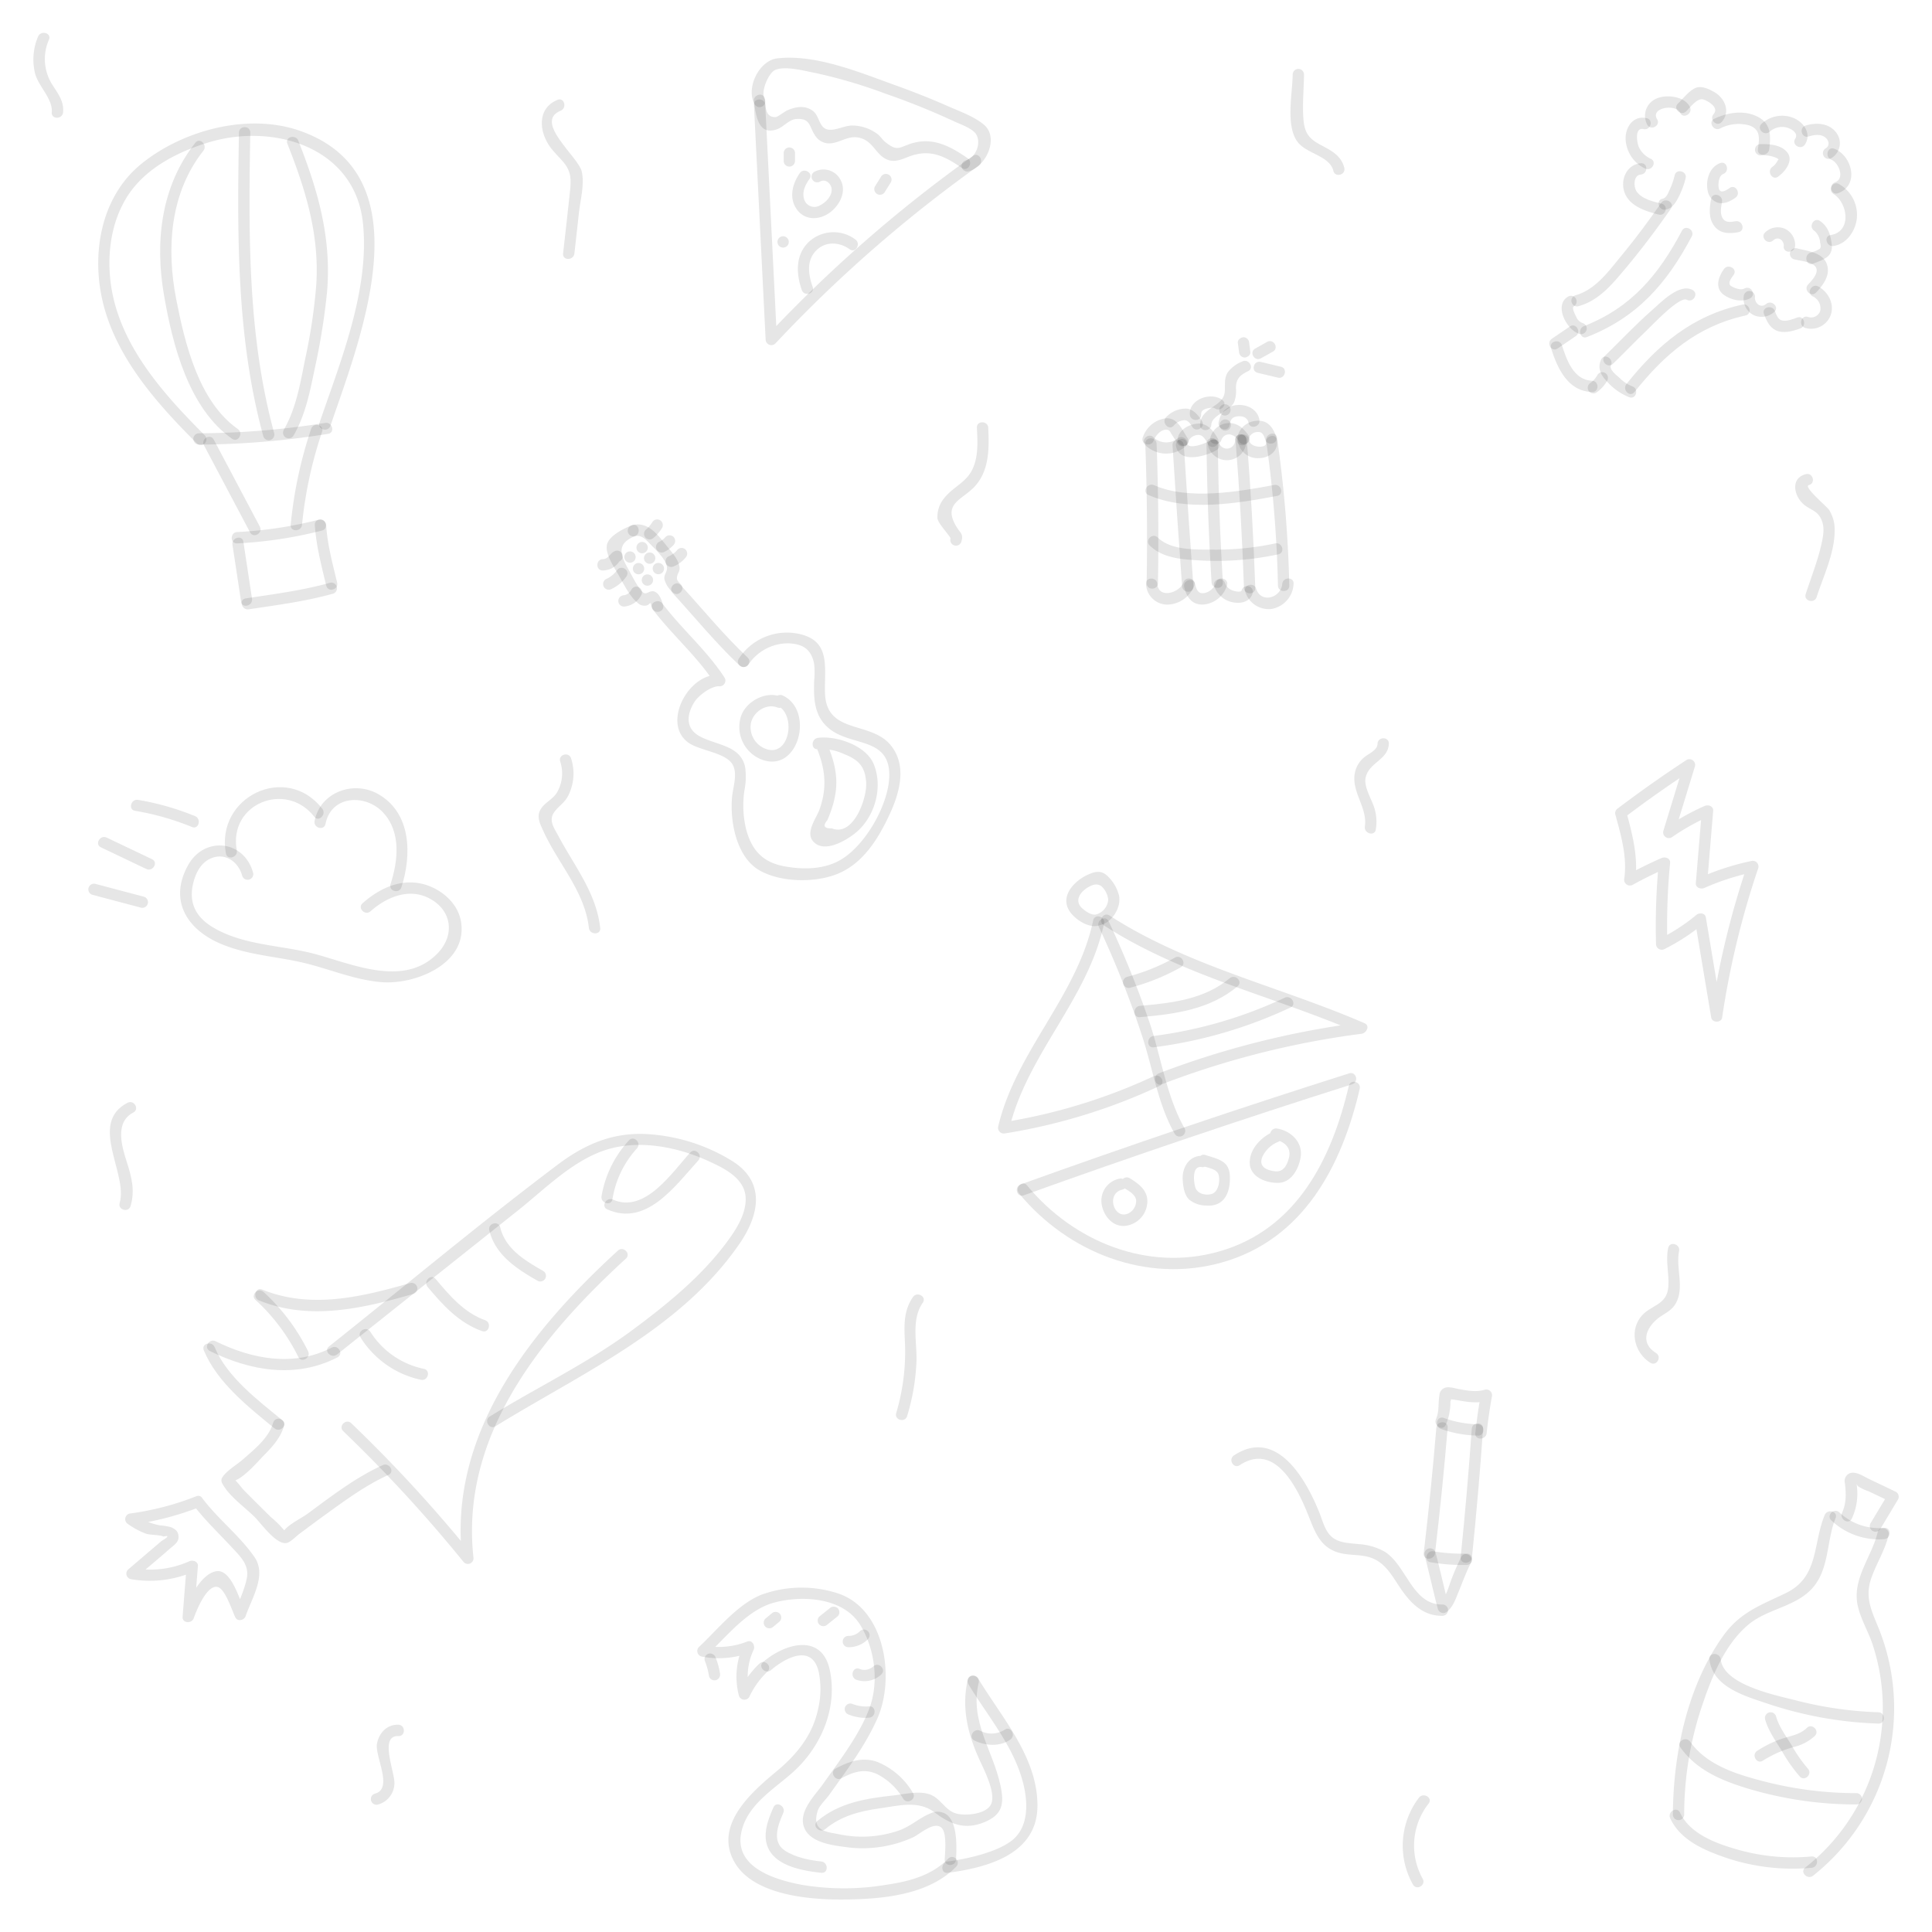 <svg xmlns="http://www.w3.org/2000/svg" viewBox="0 0 512 512" fill="rgba(0,0,0,0.1)"><title>illustrations</title><g id="background"><path d="M65.914,161.475c7.482-1.128,14.989-2.093,22.293-4.129a1.5,1.5,0,0,0-.8-2.893c-7.3,2.036-14.811,3-22.293,4.129-1.9.287-1.094,3.178.8,2.893Z"/><path d="M66.789,158.658l-2.293-15.1c-.288-1.9-3.18-1.094-2.892.8l2.292,15.1c.288,1.9,3.18,1.094,2.893-.8Z"/><path d="M62.856,144a112.268,112.268,0,0,0,22.467-3.4c1.869-.476,1.077-3.37-.8-2.893A108.146,108.146,0,0,1,62.856,141c-1.923.089-1.933,3.089,0,3Z"/><path d="M89.348,154.414c-1.211-5.08-2.584-10.022-2.924-15.26-.125-1.917-3.126-1.931-3,0,.358,5.5,1.758,10.716,3.032,16.057.447,1.877,3.341,1.083,2.892-.8Z"/><path d="M54.268,115.364C42.85,103.952,30.863,90.578,29.2,73.778c-.707-7.141.388-14.661,4.04-20.916C37.915,44.856,46.815,40.293,55.421,37.7,72.515,32.559,94.1,38.986,96.189,59.179c1.817,17.592-5.928,36.518-11.515,52.855-.626,1.831,2.27,2.617,2.893.8,8.005-23.41,25.341-66.482-8.1-78.175-13.7-4.791-31.011-.192-42.06,8.81C27.755,51.327,24.729,64.391,26.519,76.3c2.489,16.562,14.21,29.775,25.628,41.187a1.5,1.5,0,0,0,2.121-2.122Z"/><path d="M52.733,117.821a219.961,219.961,0,0,0,34.235-2.854c1.9-.308,1.094-3.2-.8-2.892a214.873,214.873,0,0,1-33.437,2.746,1.5,1.5,0,0,0,0,3Z"/><path d="M54.054,118.008l12.219,23.074c.9,1.707,3.494.193,2.59-1.514L56.644,116.494c-.9-1.707-3.494-.193-2.59,1.514Z"/><path d="M80.036,139.083a110.629,110.629,0,0,1,5.322-24.659c.618-1.834-2.279-2.621-2.893-.8a114.135,114.135,0,0,0-5.429,25.457c-.188,1.92,2.813,1.907,3,0Z"/><path d="M63.028,113.7c-10.362-7.262-14.036-22.68-16.334-34.424C44.049,65.758,45.075,51.1,53.9,39.941c1.185-1.5-.924-3.635-2.121-2.121C42.632,49.381,41.013,64.094,43.47,78.28c2.272,13.12,6.51,29.928,18.044,38.011C63.1,117.4,64.6,114.8,63.028,113.7Z"/><path d="M72.655,114.762C65.58,88.8,65.879,61.835,66.325,35.149c.032-1.931-2.968-1.932-3,0-.45,26.952-.707,54.191,6.437,80.411a1.5,1.5,0,0,0,2.893-.8Z"/><path d="M77.8,115.42c3.135-5.462,4.323-11.51,5.583-17.617a176.291,176.291,0,0,0,3.28-20.355c1.244-14.357-2.386-26.943-7.612-40.165-.7-1.775-3.6-1-2.893.8,4.852,12.274,8.522,24.077,7.651,37.458a146.968,146.968,0,0,1-2.932,19.579c-1.3,6.436-2.357,13.021-5.667,18.788a1.5,1.5,0,0,0,2.59,1.514Z"/><path d="M270.051,316.263c12.965,15.706,33.822,23.947,53.821,18.289,21.566-6.1,31.715-25.568,36.469-46,.437-1.878-2.455-2.68-2.893-.8-4.51,19.384-13.83,38.064-34.374,43.9-19.031,5.411-38.611-2.629-50.9-17.517-1.23-1.49-3.342.643-2.121,2.121Z"/><path d="M271.278,316.781q43.251-15.561,87.078-29.441c1.833-.581,1.05-3.478-.8-2.893q-43.819,13.878-87.077,29.441c-1.8.649-1.025,3.549.8,2.893Z"/><path d="M296.634,312.366a5.943,5.943,0,0,0-4.721,6.487c.382,3.1,2.74,6.209,6.08,6.032a6.584,6.584,0,0,0,5.97-5.477c.63-3.514-1.827-5.528-4.6-7.187a1.5,1.5,0,0,0-1.514,2.59c1.2.721,3.152,1.791,3.244,3.352a3.7,3.7,0,0,1-2.32,3.512c-3.647,1.371-5.683-5.41-1.345-6.416,1.88-.436,1.084-3.33-.8-2.893Z"/><path d="M319.282,306.387c-3.858-.611-6.107,2.8-5.848,6.366.124,1.718.4,3.865,1.692,5.133a7.069,7.069,0,0,0,4.435,1.588c4.313.38,6.183-2.6,6.361-6.543.074-1.652-.022-3.4-1.309-4.607-1.325-1.24-3.49-1.652-5.147-2.226-1.828-.633-2.614,2.264-.8,2.893,1.276.442,3.746.756,4.236,2.226.545,1.634-.007,4.609-1.7,5.167-1.636.54-3.91-.011-4.43-1.719-.41-1.349-.988-5.812,1.712-5.385,1.889.3,2.7-2.591.8-2.893Z"/><path d="M337.276,300c-3.158,1.412-6.287,4.7-6.069,8.4.213,3.628,4.5,5.175,7.634,5.063,3.453-.122,5.323-3.734,5.832-6.744.67-3.97-2.49-7.013-6.215-7.641-1.888-.319-2.7,2.572-.8,2.893,2.524.426,4.659,2.055,3.927,4.862-.492,1.89-1.416,3.826-3.684,3.573-2.3-.257-4.522-1.265-3.289-4a7.912,7.912,0,0,1,4.175-3.824c1.759-.786.235-3.372-1.514-2.59Z"/><path d="M313.894,298.943c-4.786-8.395-6.179-18.875-9.261-27.988A258.4,258.4,0,0,0,293.8,244.146c-.819-1.747-3.406-.225-2.591,1.514a250.755,250.755,0,0,1,11.688,29.59c2.683,8.343,4.033,17.53,8.41,25.207a1.5,1.5,0,0,0,2.59-1.514Z"/><path d="M290.744,242.265c-1.269.515-2.989-.708-3.909-1.516-2.18-1.915-.692-4.282,1.434-5.56,1.153-.694,2.4-1.189,3.605-.344a5.651,5.651,0,0,1,1.811,3.544,4.392,4.392,0,0,1-2.941,3.876c-1.893.371-1.092,3.263.8,2.893,3.168-.619,5.676-4.764,5-7.851A10.727,10.727,0,0,0,293.333,232c-1.7-1.534-3.467-.944-5.327-.057-3.341,1.592-7.064,5.488-4.644,9.4,1.427,2.3,5.393,4.949,8.179,3.819,1.766-.716.994-3.619-.8-2.893Z"/><path d="M292.507,245.212c20.757,13.422,45.126,18.806,67.584,28.541l.757-2.795a232.894,232.894,0,0,0-53.74,13.489c-1.78.691-1.006,3.593.8,2.893a229.792,229.792,0,0,1,52.942-13.382c1.253-.166,2.312-2.122.757-2.8-22.445-9.729-46.846-15.13-67.583-28.54-1.626-1.052-3.132,1.544-1.515,2.59Z"/><path d="M289.7,243.927c-4.217,20.014-20.485,34.7-25.159,54.58a1.522,1.522,0,0,0,1.845,1.846A153.376,153.376,0,0,0,307.3,287.78c1.748-.816.227-3.4-1.514-2.59a150.68,150.68,0,0,1-40.2,12.27l1.845,1.845c4.669-19.856,20.936-34.537,25.159-54.58.4-1.883-2.5-2.689-2.893-.8Z"/><path d="M305.72,277.546A120.918,120.918,0,0,0,341.982,267c1.751-.807.229-3.393-1.515-2.591a116.388,116.388,0,0,1-34.747,10.134c-1.9.222-1.917,3.225,0,3Z"/><path d="M302.091,269.562c9.321-.826,18.487-2,25.9-8.192,1.484-1.238-.648-3.351-2.121-2.121-6.746,5.629-15.341,6.565-23.783,7.313-1.908.169-1.926,3.171,0,3Z"/><path d="M299.5,261.76a56.781,56.781,0,0,0,13.393-5.4c1.684-.944.174-3.537-1.514-2.59a53.579,53.579,0,0,1-12.676,5.1,1.5,1.5,0,0,0,.8,2.893Z"/><path d="M89.319,358.949l48.018-38.222c7.284-5.8,14.947-13.706,24.147-16.269,8.595-2.394,18.352-.388,26.317,3.262,4.258,1.951,9.761,4.618,9.816,9.988.045,4.325-2.8,8.53-5.287,11.847-6.762,9.009-15.927,16.407-24.931,23.061-11.85,8.756-25.1,15.05-37.6,22.767-1.639,1.012-.134,3.608,1.515,2.59,22.612-13.957,49.1-25.678,64.7-48.425,5.2-7.587,6.884-16.151-1.735-21.721a48.113,48.113,0,0,0-22.022-7.227c-9.4-.735-17.018,2.444-24.43,8.025-20.6,15.513-40.452,32.141-60.631,48.2-1.51,1.2.625,3.312,2.121,2.121Z"/><path d="M55.613,358.035c10.774,5.288,22.763,7.374,33.817,1.678,1.717-.885.2-3.475-1.514-2.591-10.054,5.181-21.041,3.107-30.789-1.678-1.727-.847-3.249,1.739-1.514,2.591Z"/><path d="M54.007,357.823c3.456,8.469,11.842,15.078,18.74,20.71,1.483,1.211,3.618-.9,2.121-2.121C68.483,371.2,60.1,364.868,56.9,357.025c-.72-1.764-3.623-.992-2.893.8Z"/><path d="M163.753,331.42c-22.979,21.036-45.023,48.37-41.26,81.554l2.561-1.06a379.144,379.144,0,0,0-31.961-34.748c-1.4-1.324-3.53.794-2.121,2.121a379.133,379.133,0,0,1,31.96,34.748,1.513,1.513,0,0,0,2.561-1.061c-3.679-32.447,17.936-58.885,40.381-79.433,1.427-1.306-.7-3.423-2.121-2.121Z"/><path d="M67.719,344.5a50.9,50.9,0,0,1,11.328,15.093c.856,1.731,3.444.212,2.59-1.514a53.131,53.131,0,0,0-11.8-15.7c-1.422-1.3-3.549.814-2.122,2.121Z"/><path d="M68.67,344.637c13.4,5.433,27.484,2.107,40.829-1.724a1.5,1.5,0,0,0-.8-2.893c-12.866,3.693-26.31,6.965-39.235,1.724-1.788-.725-2.566,2.176-.8,2.893Z"/><path d="M160.929,320.5c10.39,4.648,18.015-6.252,24.114-12.949,1.3-1.424-.818-3.552-2.121-2.121-4.82,5.291-12.053,16.248-20.479,12.48-1.748-.782-3.275,1.8-1.514,2.59Z"/><path d="M162.309,317.794a26.041,26.041,0,0,1,6.489-13.457c1.3-1.425-.818-3.553-2.122-2.122A28.907,28.907,0,0,0,159.416,317c-.319,1.889,2.572,2.7,2.893.8Z"/><path d="M101.431,388.276c-7.158,3.245-13.6,8.211-19.886,12.858-1.584,1.17-5.478,3.038-6.451,4.779-.569,1.019.542-.366.992.35-.23-.365-.71-.572-.953-.93a25.675,25.675,0,0,0-3.314-3.252c-2.447-2.412-4.892-4.827-7.3-7.278-.542-.552-1.963-2.646-2.7-2.815-1.41-.323.534.951-.337,1.116.317-.06.623-.655.93-.791,2.7-1.193,5.649-4.716,7.687-6.79,2.143-2.183,4.347-4.632,5.156-7.652a1.5,1.5,0,0,0-2.893-.8c-1.054,3.936-5.085,7.149-8.038,9.732-1.664,1.457-4.226,2.877-5.445,4.758a1.519,1.519,0,0,0,0,1.514c1.725,3.36,5.959,6.313,8.6,8.932,1.733,1.717,5.683,7.386,8.43,6.906,1.085-.19,2.528-1.751,3.34-2.355,2.331-1.737,4.658-3.478,7.014-5.181,5.291-3.824,10.71-7.807,16.681-10.514,1.756-.8.233-3.382-1.514-2.59Z"/><path d="M52.044,396.512a74.634,74.634,0,0,1-17.388,4.56,1.515,1.515,0,0,0-.757,2.8,20.572,20.572,0,0,0,4.75,2.561c1.07.383,3.805.28,4.631.775q2.385-.536-.461,1.164L39.852,410.9l-5.936,5.069a1.509,1.509,0,0,0,.662,2.507,29.22,29.22,0,0,0,17.127-2.135l-2.257-1.3L48.391,428.44c-.14,1.774,2.42,1.911,2.947.4.781-2.241,3.589-9.054,6.393-8.251,2,.572,3.755,6.261,4.637,8.027.617,1.235,2.352.775,2.742-.358,1.7-4.945,5.627-10.859,2.312-15.644C63.5,406.95,57.9,402.691,53.738,397.2c-1.151-1.52-3.757-.027-2.59,1.514,3.057,4.035,6.67,7.447,10.1,11.143,2.272,2.446,4.814,4.724,4.183,8.249-.549,3.064-2.208,6.415-3.218,9.352l2.742-.359c-1.335-2.672-3.585-11.386-7.643-10.706-4.284.718-7.682,8.236-8.871,11.647l2.946.4,1.057-13.391c.1-1.258-1.319-1.7-2.257-1.3a25.487,25.487,0,0,1-14.815,1.833l.662,2.507c2.966-2.533,5.978-5.022,8.9-7.6,1.12-.988,2.474-1.746,2.381-3.34-.078-1.331-.808-1.89-1.989-2.417a15.008,15.008,0,0,0-2.863-.483,17.974,17.974,0,0,1-7.057-2.972l-.757,2.8a77.74,77.74,0,0,0,18.186-4.667c1.784-.684,1.009-3.586-.8-2.893Z"/><path d="M129.671,326.06c1.586,6.539,7.276,10.2,12.759,13.341a1.5,1.5,0,0,0,1.514-2.59c-4.789-2.745-9.987-5.805-11.381-11.548-.455-1.876-3.348-1.082-2.892.8Z"/><path d="M113.319,341.049c4.069,4.847,8.329,9.543,14.441,11.714,1.822.647,2.607-2.25.8-2.893-5.555-1.973-9.435-6.557-13.117-10.942-1.242-1.481-3.355.651-2.121,2.121Z"/><path d="M95.55,354.445a25.075,25.075,0,0,0,15.993,11.212c1.883.406,2.687-2.485.8-2.893a22.055,22.055,0,0,1-14.2-9.833c-1.032-1.625-3.63-.122-2.591,1.514Z"/><path d="M67.063,231.256c-2.41-8.672-12.92-9.733-17.226-1.96-5.165,9.324-.279,17.011,8.618,20.8,6.679,2.843,13.843,3.291,20.861,4.8,7.33,1.58,14.292,4.788,21.827,5.387,8.885.706,23.015-4.89,21-16.2-.91-5.1-5.8-8.953-10.682-9.95-5.753-1.175-11.173,1.49-15.373,5.238-1.444,1.289.684,3.4,2.121,2.122,4.116-3.673,9.967-6.206,15.335-3.53,6.333,3.157,7.124,9.976,2.254,14.852-8.777,8.789-22.054,2.815-32.042.081-8.947-2.449-18.856-2.233-27.072-6.991-4.758-2.756-6.863-6.657-5.4-12.166.7-2.659,2.1-5.233,4.708-6.3,3.681-1.511,7.155.9,8.186,4.61a1.5,1.5,0,0,0,2.893-.8Z"/><path d="M106.389,235.115c2.745-8.516,2.664-19.656-6.154-24.672-6.534-3.717-15.352-.533-16.865,7.1-.374,1.886,2.517,2.693,2.892.8,1.514-7.637,10.611-8.016,15.268-3.013,4.827,5.187,3.961,12.8,1.966,18.992-.594,1.841,2.3,2.63,2.893.8Z"/><path d="M85.407,214.317c-9.584-12.255-28.312-3.123-25.546,11.838.35,1.9,3.242,1.093,2.893-.8C60.47,213,75.77,206.829,83.286,216.439c1.188,1.519,3.3-.618,2.121-2.122Z"/><path d="M38.115,237.633l-12.8-3.386a1.5,1.5,0,0,0-.8,2.893l12.8,3.386a1.5,1.5,0,0,0,.8-2.893Z"/><path d="M40.286,227.7l-12.017-5.73c-1.734-.826-3.258,1.759-1.514,2.591l12.017,5.729c1.734.827,3.258-1.759,1.514-2.59Z"/><path d="M51.682,216.278a70.284,70.284,0,0,0-15.095-4.3c-1.888-.317-2.7,2.573-.8,2.893a70.317,70.317,0,0,1,15.1,4.3c1.785.732,2.562-2.169.8-2.893Z"/><path d="M440.219,53.778c-3.323,4.79-6.8,9.461-10.513,13.96-3.377,4.1-6.842,9.011-12.177,10.515a1.5,1.5,0,0,0,.8,2.893c5.421-1.528,8.857-5.743,12.359-9.913,4.3-5.118,8.316-10.452,12.123-15.941,1.1-1.59-1.5-3.091-2.59-1.514Z"/><path d="M440.374,53.976c-2.265-.569-5.293-1.19-6.684-3.287-.826-1.244-.842-4.277,1.162-4.433,1.912-.149,1.928-3.15,0-3-3.42.266-5.223,3.673-4.582,6.878.855,4.279,5.62,5.809,9.306,6.734,1.873.471,2.672-2.422.8-2.892Z"/><path d="M437.479,42.08a6.32,6.32,0,0,1-3.172-3.111c-.493-1.114-1.2-5.313,1.266-4.761,1.881.42,2.684-2.471.8-2.893-3.519-.788-5.666,2.33-5.57,5.567a9.1,9.1,0,0,0,5.164,7.788c1.731.836,3.255-1.75,1.514-2.59Z"/><path d="M439.149,31.58c-1.88-3.055,4.96-4.149,6.111-1.692.819,1.747,3.406.225,2.591-1.514-1.34-2.86-6.2-3.421-8.809-2.278a4.969,4.969,0,0,0-2.483,7c1.01,1.641,3.606.136,2.59-1.514Z"/><path d="M446.8,29.552c1.144-1.073,2.969-3.7,4.613-3.193,1.332.408,4.23,2.195,2.717,3.864-1.294,1.428.822,3.556,2.121,2.122,2.384-2.632.948-6.21-1.821-7.874-1.3-.779-3.289-1.757-4.819-1.269-1.845.589-3.549,2.931-4.932,4.228-1.412,1.324.713,3.442,2.121,2.122Z"/><path d="M455.833,34.062a10.573,10.573,0,0,1,7.757-.817c3.133,1.088,2.617,3.6,2.271,6.32-.242,1.91,2.76,1.893,3,0,.485-3.813.469-7.052-3.465-8.823-3.546-1.6-7.688-.88-11.078.73-1.743.828-.222,3.415,1.515,2.59Z"/><path d="M466.586,41.191a8.592,8.592,0,0,1,4.019.584c.151.077.723.346.748.517-.022-.155-.334.4-.373.472a4.177,4.177,0,0,1-1.282,1.46c-1.559,1.111-.063,3.714,1.514,2.59,1.8-1.284,4.169-4.171,2.466-6.383-1.6-2.073-4.7-2.275-7.092-2.24a1.5,1.5,0,0,0,0,3Z"/><path d="M468.97,34.916a4.971,4.971,0,0,1,4.168-1.2c1.291.221,3.644,1.45,2.609,3.054-1.05,1.627,1.546,3.133,2.59,1.514,1.8-2.789-.27-5.836-2.965-6.993a8.026,8.026,0,0,0-8.523,1.5c-1.446,1.285.682,3.4,2.121,2.121Z"/><path d="M479.3,36.168c1.425-.435,3.186-.736,4.456.28.928.743,1.242,2.187.076,2.862a1.5,1.5,0,0,0,1.514,2.59,4.6,4.6,0,0,0,1.337-6.676c-1.9-2.63-5.315-2.824-8.181-1.949-1.841.563-1.056,3.459.8,2.893Z"/><path d="M485.3,42.311c2.016.792,3.7,5.031,1,6.005-1.8.65-1.025,3.55.8,2.893,5.695-2.053,3.832-9.9-.994-11.791-1.8-.706-2.578,2.194-.8,2.893Z"/><path d="M485.891,51.4c3.793,2.341,4.928,10.005-.766,10.891-1.9.3-1.094,3.188.8,2.893,3.47-.54,5.763-3.937,6.153-7.259a9.394,9.394,0,0,0-4.67-9.115c-1.647-1.017-3.156,1.577-1.514,2.59Z"/><path d="M469.912,63.706c1.309-1.207,2.93-.023,2.8,1.558-.16,1.924,2.841,1.914,3,0a4.719,4.719,0,0,0-2.614-4.6,4.791,4.791,0,0,0-5.305.921c-1.423,1.311.7,3.429,2.121,2.122Z"/><path d="M475.457,68.718c1.513.4,4.179.589,5.377,1.647,1.707,1.508-.607,3.91-1.664,5.03-1.325,1.4.793,3.529,2.121,2.121,1.953-2.068,3.992-4.8,2.737-7.785-1.218-2.893-5.129-3.211-7.774-3.906a1.5,1.5,0,0,0-.8,2.893Z"/><path d="M480.353,78.516a3.533,3.533,0,0,1,2.057,3.747,2.533,2.533,0,0,1-3.27,1.731c-1.835-.615-2.622,2.281-.8,2.893a5.553,5.553,0,0,0,6.837-3.434c1.013-2.951-.686-6.111-3.312-7.528-1.7-.917-3.215,1.672-1.514,2.591Z"/><path d="M456.844,71.314c-1.447,2.03-2.475,5.008-.054,6.8,1.885,1.391,4.914,2.1,7.03.934,1.69-.935.178-3.527-1.514-2.591-.967.535-2.493-.069-3.394-.552-1.333-.715-.076-2.231.522-3.071,1.123-1.576-1.478-3.075-2.59-1.515Z"/><path d="M462.089,78.609a4.884,4.884,0,0,0,2.565,4.855,5,5,0,0,0,5.518-.785c1.484-1.239-.648-3.352-2.121-2.121-1.524,1.272-3.166-.3-2.962-1.949a1.51,1.51,0,0,0-1.5-1.5,1.535,1.535,0,0,0-1.5,1.5Z"/><path d="M467.466,83.216c.643,1.7,1.425,3.48,3.155,4.315,1.97.952,4.541.22,6.47-.49,1.8-.662,1.02-3.562-.8-2.893-1.166.43-2.8,1.082-4.06.772-1.088-.268-1.516-1.554-1.874-2.5-.676-1.789-3.577-1.014-2.893.8Z"/><path d="M480.492,69.881c2.679-1.091,5.355-1.741,4.936-5.183-.3-2.429-.993-4.734-3.124-6.143-1.615-1.067-3.119,1.529-1.514,2.591a4.338,4.338,0,0,1,1.549,3.045c.1.527.363,1.3-.087,1.749a9.387,9.387,0,0,1-2.558,1.048c-1.764.719-.992,3.622.8,2.893Z"/><path d="M461.787,80.715c-13.3,2.923-22.414,10.592-30.77,21.07-1.192,1.5.917,3.631,2.121,2.122,8.007-10.04,16.655-17.487,29.446-20.3,1.885-.415,1.088-3.307-.8-2.893Z"/><path d="M441.427,55.557c1.657-.292,2.573-1.741,3.311-3.124a22.667,22.667,0,0,0,1.968-5.188c.466-1.873-2.426-2.673-2.893-.8a19.434,19.434,0,0,1-1.2,3.545c-.407.874-.954,2.491-1.98,2.671-1.9.335-1.093,3.226.8,2.893Z"/><path d="M445.738,61.139c-6.189,11.7-13.4,20.364-25.986,25.291-1.778.695-1,3.6.8,2.892,13.356-5.226,21.185-14.207,27.779-26.668.9-1.706-1.686-3.224-2.59-1.515Z"/><path d="M415.56,78.6c-3.9,2.254-.321,8.965,3.037,9.9a1.5,1.5,0,0,0,.8-2.892,2.9,2.9,0,0,1-1.715-1.725c-.266-.526-1.233-2.328-.6-2.69A1.5,1.5,0,0,0,415.56,78.6Z"/><path d="M427.459,96.409c3.062-2.974,6-6.075,9.1-9.009,1.254-1.187,8.547-9,10.475-7.961,1.7.917,3.215-1.672,1.514-2.59-3.5-1.886-8.4,3.3-10.695,5.306-4.379,3.833-8.343,8.082-12.512,12.133-1.387,1.347.735,3.467,2.121,2.121Z"/><path d="M424.324,95.269c-1.065,2.3-.068,4.223,1.609,5.905a15.673,15.673,0,0,0,5.85,4.107c1.827.637,2.612-2.26.8-2.892a9.834,9.834,0,0,1-3.412-2.261c-.716-.667-2.8-2.168-2.253-3.344.805-1.741-1.78-3.267-2.591-1.515Z"/><path d="M416.064,86.5l-4.806,3.268c-1.587,1.079-.088,3.679,1.515,2.59l4.8-3.267c1.588-1.08.089-3.68-1.514-2.591Z"/><path d="M411.037,92.292c1.716,5.322,4.416,11.383,10.866,11.6,1.931.065,1.928-2.935,0-3-4.893-.166-6.719-5.509-7.973-9.4-.59-1.83-3.488-1.047-2.893.8Z"/><path d="M423.014,104.048a9.231,9.231,0,0,0,2.908-3.157,1.5,1.5,0,0,0-2.59-1.514,6.078,6.078,0,0,1-1.832,2.081,1.537,1.537,0,0,0-.538,2.052,1.514,1.514,0,0,0,2.052.538Z"/><path d="M455.859,43.226c-2.851,1.047-3.9,4.557-3.295,7.358a4.011,4.011,0,0,0,2.447,3.053c1.757.619,3.459-.24,4.883-1.229,1.575-1.095.077-3.7-1.514-2.591-1.231.856-2.8,1.714-2.958-.408-.074-.981.148-2.891,1.234-3.291,1.8-.66,1.02-3.561-.8-2.892Z"/><path d="M453.461,52.706c-.43,2.432-.754,5.063.825,7.169s4.063,2.1,6.434,1.653c1.895-.356,1.092-3.248-.8-2.893-1.3.243-2.743.44-3.462-.907-.679-1.272-.344-2.881-.106-4.224.335-1.888-2.556-2.7-2.893-.8Z"/><path d="M428.1,215.9c1.49,5.529,3.149,11.118,2.357,16.9a1.523,1.523,0,0,0,2.2,1.694c3-1.648,6.059-3.152,9.2-4.53l-2.258-1.3a175.974,175.974,0,0,0-.733,21.538,1.519,1.519,0,0,0,2.257,1.3,54.4,54.4,0,0,0,10.562-6.926l-2.507-.662,4.313,25.759c.238,1.42,2.679,1.445,2.893,0a226.8,226.8,0,0,1,9.587-39.658,1.515,1.515,0,0,0-1.845-1.845,69.186,69.186,0,0,0-13.966,4.547l2.257,1.3,1.592-19.136c.1-1.254-1.324-1.707-2.258-1.295a61.853,61.853,0,0,0-10.266,5.74l2.2,1.694,5.5-17.945a1.516,1.516,0,0,0-2.2-1.694q-9.318,6.1-18.2,12.824c-1.52,1.15-.027,3.756,1.514,2.59q8.883-6.723,18.195-12.824l-2.2-1.694-5.5,17.946a1.515,1.515,0,0,0,2.2,1.694,61.867,61.867,0,0,1,10.267-5.741l-2.257-1.295-1.592,19.136c-.1,1.251,1.324,1.71,2.257,1.3a65.279,65.279,0,0,1,13.249-4.245l-1.845-1.845a226.8,226.8,0,0,0-9.587,39.658h2.893l-4.313-25.76c-.2-1.219-1.735-1.3-2.507-.662a50.861,50.861,0,0,1-9.955,6.457l2.257,1.3a175.974,175.974,0,0,1,.733-21.538c.121-1.258-1.333-1.7-2.257-1.3-3.137,1.378-6.192,2.883-9.2,4.531l2.2,1.694c.874-6.388-.7-12.361-2.357-18.5a1.5,1.5,0,0,0-2.893.8Z"/><path d="M204.342,442.575c3.474-2.98,10.692-7.147,12.576.274a22.908,22.908,0,0,1-.075,9.916c-1.469,7.022-5.6,12.121-10.984,16.6-6.534,5.431-16.515,14.029-11.433,23.726,4.814,9.186,20.136,10.382,29.155,10.3,10.07-.092,22.4-1.092,29.818-8.706,1.349-1.384-.771-3.507-2.121-2.122-4.39,4.5-10.372,6.033-16.415,6.926a67.636,67.636,0,0,1-22.489-.009c-7.248-1.395-18.093-4.709-15.85-14.2,1.67-7.065,8.366-10.984,13.423-15.462,7.535-6.673,12.078-16.988,9.979-27.132-2.075-10.029-11.918-7.194-17.7-2.229-1.468,1.26.662,3.373,2.121,2.122Z"/><path d="M201.261,440.864a23.962,23.962,0,0,0-5.294,7.334l2.741.358a16.568,16.568,0,0,1,1.014-11.333c.481-1.056-.341-2.709-1.694-2.2a20.523,20.523,0,0,1-11.355,1.075l.662,2.507c5.217-4.869,10.707-11.978,17.775-13.885,7.5-2.025,18.306-1.393,22.809,5.83,3.983,6.391,5.1,15.4,2.392,22.417-2.727,7.065-7.793,13.55-12.116,19.7-2.263,3.22-6.962,7.623-4.941,11.984,1.828,3.945,8.236,4.491,11.876,4.969a32.4,32.4,0,0,0,16.8-2.692c1.714-.748,5.772-4.584,7.7-2.422,1.324,1.489.818,6.485.73,8.286-.095,1.93,2.905,1.925,3,0,.155-3.15.5-10.063-2.763-12.1a4.3,4.3,0,0,0-3.936-.156c-3.148,1.24-5.395,3.6-8.831,4.693a29.8,29.8,0,0,1-15.528.86c-3.331-.666-7.242-.814-5.634-6.119.441-1.457,2.186-3.064,3.044-4.269,4.587-6.437,9.625-13.068,12.819-20.333,4.654-10.585,2.136-28.708-10.241-33.029a31.077,31.077,0,0,0-20.612.322c-6.365,2.608-11.558,9.246-16.461,13.821a1.51,1.51,0,0,0,.662,2.507,23.483,23.483,0,0,0,12.949-1.074l-1.694-2.2a19.88,19.88,0,0,0-1.315,13.645,1.515,1.515,0,0,0,2.741.358,22.193,22.193,0,0,1,4.825-6.727c1.4-1.338-.726-3.457-2.121-2.121Z"/><path d="M218.7,484.739c4.113-3.457,9.169-4.782,14.385-5.5,5-.684,10.226-2.216,14.5,1,4.2,3.164,8.043,4.846,13.368,2.624,4.764-1.988,5.2-4.886,4.2-9.614-2.022-9.542-8.221-16.971-5.789-27.312.441-1.878-2.451-2.679-2.893-.8-1.734,7.375,0,14.484,3.116,21.243,1.187,2.573,4.342,8.722,3.12,11.63-1.2,2.848-6.968,3.272-9.326,2.586-3.05-.888-4.145-4.184-7.143-5.125s-6.508.015-9.537.348c-7.305.8-14.331,1.928-20.119,6.792-1.48,1.243.651,3.356,2.121,2.121Z"/><path d="M256.614,446.3c4.88,8.1,11.406,15.706,14.164,24.9,1.457,4.85,2.2,11.552-1.582,15.6-3.6,3.858-12.926,5.847-18.042,6.516-1.887.247-1.911,3.251,0,3,10.709-1.4,23.787-4.992,23.785-17.834,0-12.86-9.467-23.293-15.734-33.693a1.5,1.5,0,0,0-2.591,1.514Z"/><path d="M258.248,461.263c2.909,1.422,6.778,1.685,9.513-.274,1.557-1.114.06-3.717-1.514-2.59a6.511,6.511,0,0,1-6.485.274c-1.728-.844-3.251,1.742-1.514,2.59Z"/><path d="M223,471.255c3.224-1.736,6.251-2.713,9.7-.962a17.109,17.109,0,0,1,6.653,6.376c1.01,1.642,3.606.137,2.59-1.514a19.464,19.464,0,0,0-9.337-8.186c-3.914-1.458-7.584-.21-11.122,1.7-1.7.916-.187,3.507,1.514,2.59Z"/><path d="M204.95,431.089l1.655-1.372a1.511,1.511,0,0,0,0-2.121,1.533,1.533,0,0,0-2.121,0l-1.655,1.372a1.511,1.511,0,0,0,0,2.121,1.532,1.532,0,0,0,2.121,0Z"/><path d="M186.764,440.085a18.034,18.034,0,0,1,1.131,4.122,1.511,1.511,0,0,0,1.845,1.048,1.538,1.538,0,0,0,1.048-1.845,18.042,18.042,0,0,0-1.131-4.123,1.547,1.547,0,0,0-1.845-1.047,1.51,1.51,0,0,0-1.048,1.845Z"/><path d="M219.253,430.525l2.755-2.2a1.508,1.508,0,0,0,0-2.121,1.536,1.536,0,0,0-2.121,0l-2.755,2.2a1.508,1.508,0,0,0,0,2.121,1.535,1.535,0,0,0,2.121,0Z"/><path d="M224.825,436.528a7.174,7.174,0,0,0,5.184-2.12,1.5,1.5,0,0,0-2.121-2.122,4.111,4.111,0,0,1-3.063,1.242,1.5,1.5,0,0,0,0,3Z"/><path d="M226.949,445.15a6.412,6.412,0,0,0,6.606-1.416c1.411-1.324-.713-3.442-2.121-2.122a3.436,3.436,0,0,1-3.688.646c-1.81-.678-2.592,2.221-.8,2.892Z"/><path d="M224.955,454.392a11.709,11.709,0,0,0,5.374.814c1.91-.158,1.927-3.159,0-3a9.711,9.711,0,0,1-4.576-.706,1.511,1.511,0,0,0-1.845,1.047,1.534,1.534,0,0,0,1.047,1.845Z"/><path d="M204.977,478.947c-1.658,3.76-3.375,8.379-.653,12.1,2.768,3.781,9.025,4.812,13.333,5.268,1.918.2,1.9-2.8,0-3-3.207-.339-6.969-1.1-9.7-2.922-3.52-2.345-1.734-6.871-.386-9.929.772-1.751-1.812-3.279-2.59-1.514Z"/><path d="M199.8,27.8l3.1,62.187a1.518,1.518,0,0,0,2.561,1.061,362.005,362.005,0,0,1,53.892-47.137c1.558-1.112.062-3.715-1.515-2.591a366.041,366.041,0,0,0-54.5,47.606l2.561,1.061L202.8,27.8c-.095-1.921-3.1-1.933-3,0Z"/><path d="M199.786,26.966c.575,3.526,1.085,9.192,6.251,7.242,1.585-.6,3.114-2.5,4.866-2.661,3.936-.366,3.586,2.15,5.009,4.2a4.508,4.508,0,0,0,3.21,2.218c3.174.361,5.4-2.348,8.857-1.4,3.569.975,4.2,4.689,7.364,5.813,1.868.664,3.653-.148,5.4-.827,5.571-2.162,9.413-.327,14.172,2.97,1.591,1.1,3.092-1.5,1.514-2.591-5.059-3.505-9.81-5.889-15.849-3.577-2.544.974-3.132,1.547-5.958-.7-.743-.59-1.268-1.5-2.055-2.109a11.274,11.274,0,0,0-6.743-2.279c-2.389-.01-5.675,2.155-7.562.53-1.287-1.109-1.372-3.355-2.914-4.462-2.09-1.5-4.49-1.051-6.715-.088-.736.319-2.51,1.775-3.123,1.79-2.924.074-2.552-3.145-2.833-4.866-.31-1.9-3.2-1.095-2.893.8Z"/><path d="M202.6,26.132c-1.055-1.845,1.085-6.819,2.806-7.576,2.638-1.16,7.614.2,10.157.678a132.387,132.387,0,0,1,19.167,5.621,190.224,190.224,0,0,1,17.825,7.173c1.693.8,4.169,1.62,5.588,2.91,2.2,2,.877,6.708-2.219,7.567a1.5,1.5,0,0,0,.8,2.893c4.6-1.275,8.084-8.867,4.074-12.307-2.577-2.21-6.441-3.563-9.5-4.915-4.7-2.08-9.5-3.959-14.337-5.7-9.355-3.369-20.824-8.154-30.978-7.007-4.777.539-8.447,7.862-5.976,12.179a1.5,1.5,0,0,0,2.59-1.514Z"/><path d="M211.935,45.894c-1.963,2.841-2.923,6.6-.751,9.618,2.151,2.99,5.989,2.838,8.753.8,2.507-1.852,4.418-5.349,2.927-8.418a5.09,5.09,0,0,0-7.048-2.366,1.5,1.5,0,0,0,1.515,2.591c1.359-.8,2.866.439,3.045,1.846.243,1.906-1.548,3.736-3.122,4.479a2.828,2.828,0,0,1-4.218-1.918c-.483-1.854.468-3.636,1.489-5.114,1.1-1.592-1.5-3.094-2.59-1.514Z"/><path d="M215.368,76.046c-1.136-3.281-1.734-6.972.954-9.677,2.475-2.491,6.143-2.263,8.842-.314,1.568,1.132,3.067-1.469,1.515-2.59a9.644,9.644,0,0,0-11.938.292c-3.966,3.4-3.854,8.5-2.266,13.086.628,1.814,3.527,1.034,2.893-.8Z"/><path d="M233.478,46.835,231.9,49.359a1.5,1.5,0,0,0,2.59,1.514l1.576-2.524a1.5,1.5,0,0,0-2.591-1.514Z"/><path d="M207.686,40.58v2.064a1.5,1.5,0,1,0,3,0V40.58a1.5,1.5,0,0,0-3,0Z"/><path d="M207.535,65.613a1.5,1.5,0,0,0,0-3,1.5,1.5,0,0,0,0,3Z"/><path d="M483.551,401.517c-3.177,7.8-1.5,16.423-10.3,20.677-6.554,3.168-12.006,5-16.467,11.164-9.61,13.274-13.363,31.413-13.456,47.5a1.5,1.5,0,0,0,3,0,90.436,90.436,0,0,1,4.4-27.793c2.571-7.831,6.127-17.173,12.7-22.594,5.16-4.257,12.776-4.652,17.172-9.949,4.218-5.081,3.462-12.345,5.851-18.21.728-1.787-2.173-2.565-2.893-.8Z"/><path d="M442.625,481.875c2.677,5.73,8.825,8.375,14.5,10.355a55.3,55.3,0,0,0,22.974,2.752c1.91-.161,1.927-3.162,0-3a53.476,53.476,0,0,1-18.938-1.63c-5.832-1.623-13.191-4.1-15.941-9.991-.816-1.747-3.4-.226-2.59,1.514Z"/><path d="M485.32,402.919a18.317,18.317,0,0,0,14.013,4.974c1.913-.146,1.929-3.147,0-3a15.329,15.329,0,0,1-11.892-4.095c-1.412-1.315-3.538.8-2.121,2.121Z"/><path d="M497.609,406.041c-1.584,6.608-6.886,12.422-5.269,19.574.806,3.564,2.826,6.839,3.958,10.308a53.775,53.775,0,0,1-17.906,59.013c-1.5,1.216.633,3.327,2.121,2.121a56.635,56.635,0,0,0,17.5-65.175c-1.866-4.711-3.922-8.376-2.131-13.571,1.362-3.948,3.632-7.373,4.615-11.473.45-1.876-2.442-2.677-2.893-.8Z"/><path d="M453.012,439.752c.839,7.414,9.607,9.772,15.63,11.807a102.819,102.819,0,0,0,29.151,5.209c1.93.072,1.927-2.928,0-3a100.4,100.4,0,0,1-21.544-3.071c-5.467-1.418-19.464-4.108-20.237-10.945-.215-1.9-3.217-1.918-3,0Z"/><path d="M445.333,463.094c4.412,6.216,11.34,8.94,18.42,11.056A99.964,99.964,0,0,0,491.94,478.2a1.5,1.5,0,0,0,0-3,97.679,97.679,0,0,1-23.769-2.938c-7.317-1.869-15.659-4.216-20.248-10.681-1.108-1.561-3.711-.064-2.59,1.514Z"/><path d="M490.76,402.422a15.643,15.643,0,0,0,1.305-8.762c-.3-2.007-.464-.544.414.264a11.448,11.448,0,0,0,2.673,1.259q2.894,1.368,5.775,2.761l-.538-2.052-4.67,7.778a1.5,1.5,0,0,0,2.591,1.514l4.67-7.778a1.513,1.513,0,0,0-.538-2.052q-3.549-1.713-7.111-3.393c-1.389-.654-3.506-2.173-5.145-1.522a2.232,2.232,0,0,0-1.268,2.624c.318,2.812.421,5.17-.748,7.845-.766,1.751,1.818,3.28,2.59,1.514Z"/><path d="M478.825,457.92c-1.847,1.825-4.431,2.11-6.787,2.927A29.234,29.234,0,0,0,465.671,464c-1.614,1.047-.112,3.646,1.514,2.59a30.322,30.322,0,0,1,8.145-3.6,12.605,12.605,0,0,0,5.616-2.947c1.375-1.359-.746-3.48-2.121-2.121Z"/><path d="M467.785,455.678c.86,3.024,2.714,5.585,4.356,8.23a41.787,41.787,0,0,0,4.827,6.9c1.329,1.407,3.447-.717,2.122-2.121a37.98,37.98,0,0,1-4.358-6.3c-1.49-2.4-3.275-4.772-4.055-7.513a1.5,1.5,0,0,0-2.892.8Z"/><path d="M303.515,117.6q.684,18.471.356,36.952c-.034,1.931,2.966,1.931,3,0q.328-18.481-.356-36.952c-.071-1.924-3.072-1.934-3,0Z"/><path d="M310.733,118.027q1.171,18.681,2.534,37.348c.139,1.914,3.141,1.929,3,0q-1.362-18.667-2.534-37.348c-.12-1.917-3.121-1.931-3,0Z"/><path d="M319.739,117.6q.209,18.387,1.342,36.742c.118,1.918,3.119,1.931,3,0q-1.132-18.354-1.342-36.742a1.5,1.5,0,0,0-3,0Z"/><path d="M327.423,116.572q1.562,19.585,2.242,39.222c.067,1.925,3.067,1.934,3,0q-.681-19.637-2.242-39.222c-.152-1.912-3.153-1.928-3,0Z"/><path d="M335.535,116.8a319.508,319.508,0,0,1,3.14,38.376c.042,1.928,3.042,1.935,3,0A326,326,0,0,0,338.428,116c-.273-1.9-3.164-1.094-2.893.8Z"/><path d="M303.711,154.766a5.663,5.663,0,0,0,5.6,5.467,7.823,7.823,0,0,0,7.195-5.094c.623-1.831-2.273-2.617-2.893-.8-.949,2.787-6.6,4.464-6.9.424-.143-1.914-3.145-1.929-3,0Z"/><path d="M313.831,155.565c.638,2.928,2.364,5.062,5.614,4.582a7.185,7.185,0,0,0,5.722-5c.6-1.84-2.3-2.628-2.893-.8a4.13,4.13,0,0,1-2.722,2.722c-1.924.577-2.474-.681-2.828-2.3-.411-1.885-3.3-1.087-2.893.8Z"/><path d="M321.775,155.347a6.461,6.461,0,0,0,5.2,4.309c2.023.355,4.381-.25,4.987-2.444a1.5,1.5,0,0,0-2.892-.8c-.185.666-1.683.293-2.115.158a3.224,3.224,0,0,1-2.289-2.023c-.579-1.835-3.476-1.051-2.893.8Z"/><path d="M330,156.807a6.5,6.5,0,0,0,7.009,4.568,7.065,7.065,0,0,0,5.8-6.63c.18-1.921-2.822-1.909-3,0-.349,3.732-5.652,5.276-6.914,1.264-.578-1.835-3.475-1.051-2.893.8Z"/><path d="M303.563,118.009a7.922,7.922,0,0,0,10.611.309c1.487-1.233-.645-3.345-2.121-2.121a4.852,4.852,0,0,1-6.369-.31c-1.393-1.337-3.517.781-2.121,2.122Z"/><path d="M311.653,118.211c.921,4.807,8.006,2.674,10.745,1.083a1.5,1.5,0,0,0-1.514-2.59c-.893.518-5.947,2.75-6.338.71-.362-1.894-3.254-1.092-2.893.8Z"/><path d="M320.185,118.233a5.162,5.162,0,0,0,10.115-1.654,1.5,1.5,0,0,0-3,0,2.176,2.176,0,0,1-4.222.857c-.646-1.805-3.546-1.027-2.893.8Z"/><path d="M328.015,116.567a5.273,5.273,0,0,0,5.53,4.854c2.8-.036,5.3-1.832,4.848-4.822-.286-1.9-3.177-1.094-2.892.8.225,1.5-4.309,1.349-4.486-.83-.155-1.911-3.156-1.927-3,0Z"/><path d="M321.016,112.54c.113-2.564,4.972-3.581,6.055-5.986a8.116,8.116,0,0,0,.474-3.554c-.042-2.557,1.025-3.583,3.2-4.623,1.741-.833.221-3.42-1.514-2.59a8.934,8.934,0,0,0-3.789,2.784c-1.146,1.706-.685,3.405-.878,5.308-.412,4.068-6.343,4-6.547,8.661-.084,1.931,2.916,1.927,3,0Z"/><path d="M331.357,93.245l-.317-2.373a1.541,1.541,0,0,0-1.5-1.5c-.723.033-1.611.667-1.5,1.5l.317,2.373a1.541,1.541,0,0,0,1.5,1.5c.724-.032,1.611-.667,1.5-1.5Z"/><path d="M334.149,94.963l3.185-1.78c1.685-.943.175-3.535-1.514-2.591l-3.185,1.781c-1.685.942-.175,3.535,1.514,2.59Z"/><path d="M333.3,98.8l5.357,1.28c1.877.448,2.678-2.444.8-2.893l-5.358-1.28c-1.876-.448-2.677,2.444-.8,2.893Z"/><path d="M305.741,116.763c.45-1.265,1.8-2.893,3.3-2.9.953,0,1.061.609,1.572,1.4l1.5,2.334c1.042,1.617,3.64.115,2.59-1.514-1.574-2.444-2.778-5.753-6.21-5.156a7.462,7.462,0,0,0-5.653,5.035c-.648,1.822,2.249,2.606,2.893.8Z"/><path d="M314.969,117.072c.168-1.112,1.8-1.989,2.895-1.809,1.134.186,1.769,1.564,2.267,2.452.945,1.684,3.537.174,2.59-1.514-1.143-2.038-2.744-4.113-5.336-3.949-2.252.142-4.949,1.638-5.309,4.022-.286,1.889,2.6,2.7,2.893.8Z"/><path d="M323.659,116.648a2.191,2.191,0,0,1,2.2-1.535,3.4,3.4,0,0,1,2.5,1.918c1.055,1.607,3.654.106,2.59-1.514-1.292-1.968-3.068-3.574-5.576-3.392a5.286,5.286,0,0,0-4.6,3.725c-.645,1.824,2.253,2.609,2.892.8Z"/><path d="M330.828,116.57a2.509,2.509,0,0,1,2.532-2.085c1.266-.076,1.607,1.035,1.951,2.05.616,1.819,3.515,1.039,2.893-.8-.866-2.554-2.375-4.56-5.352-4.194a5.422,5.422,0,0,0-5.024,5.026c-.114,1.928,2.886,1.922,3,0Z"/><path d="M311.082,112.752a3.963,3.963,0,0,1,2.438-1.352c1.182-.272,1.866.786,2.432,1.715,1,1.645,3.6.14,2.591-1.515-.973-1.594-2.5-3.449-4.555-3.309a7.175,7.175,0,0,0-5.027,2.34c-1.205,1.487.9,3.622,2.121,2.121Z"/><path d="M325.833,112.72c.262-1.3.482-2.143,1.92-2.361,1.376-.209,2.827.143,3.115,1.662.359,1.894,3.251,1.092,2.893-.8-.524-2.762-3.293-4.131-5.92-3.882-2.868.272-4.342,1.815-4.9,4.581-.381,1.885,2.51,2.692,2.892.8Z"/><path d="M318.317,109.855c-.051-.821.468-1.264,1.226-1.515.4-.134,1.944-.481,2.323-.177,1.493,1.2,3.629-.914,2.122-2.121-2.9-2.321-8.928-.324-8.671,3.813.119,1.918,3.12,1.931,3,0Z"/><path d="M324.611,110.122a1.5,1.5,0,0,0,0-3,1.5,1.5,0,0,0,0,3Z"/><path d="M324.715,114.147a1.5,1.5,0,0,0,0-3,1.5,1.5,0,0,0,0,3Z"/><path d="M304.332,131.165c10.134,4.53,23.6,2.232,34.132.251,1.895-.357,1.093-3.248-.8-2.893-9.341,1.756-22.781,4.092-31.821.052-1.748-.782-3.275,1.8-1.514,2.59Z"/><path d="M304.68,144.558c3.6,3.511,8.9,3.7,13.678,3.983a77.859,77.859,0,0,0,20.4-1.638c1.889-.39,1.089-3.283-.8-2.893a75.467,75.467,0,0,1-15.949,1.652c-4.765-.039-11.568.326-15.214-3.225-1.384-1.348-3.507.771-2.121,2.121Z"/><path d="M172.97,161.471c5.167,6.839,11.8,12.437,16.471,19.66l1.295-2.257c-8.163-.733-15.494,12.8-8.3,17.935,3.012,2.152,9.608,2.567,11.6,5.631,1.571,2.415.229,6.09-.024,8.706-.624,6.467,1.12,16.028,7.293,19.528,5.7,3.23,14.872,3.335,20.829.835,6.676-2.8,10.643-9.306,13.581-15.595,2.671-5.716,4.763-12.99.331-18.43-5.31-6.516-17.066-2.78-17.412-13.81-.208-6.638,1.6-13.579-6.448-15.585a15.231,15.231,0,0,0-16.406,6.472c-1.052,1.626,1.544,3.132,2.59,1.514a12.636,12.636,0,0,1,10.455-5.586c3.683.109,6.16,1.376,6.926,5.436a21.2,21.2,0,0,1,.011,4.477c-.162,4.9-.02,9.587,4.2,12.857,5.966,4.627,16.24,2.051,15.686,12.915-.386,7.541-6.648,18.419-13.416,21.99-4.373,2.308-9.643,2.286-14.387,1.412-5.7-1.051-8.686-4.289-10.136-9.915a26.732,26.732,0,0,1-.406-10.313,18.194,18.194,0,0,0,.154-6.117c-1.282-5.852-7.889-5.718-12.218-8.216-3.545-2.045-3.309-5.592-1.241-8.934,1.095-1.769,4.55-4.4,6.74-4.207a1.509,1.509,0,0,0,1.3-2.257c-4.678-7.241-11.3-12.813-16.47-19.66-1.15-1.521-3.756-.028-2.591,1.514Z"/><path d="M198.136,174.258c-6.309-5.94-11.9-12.8-17.745-19.194-1.306-1.428-3.423.7-2.122,2.122,5.846,6.394,11.436,13.253,17.745,19.193,1.405,1.323,3.531-.795,2.122-2.121Z"/><path d="M180.419,154.857c-.885-.911-1.206-1.23-.937-2.307.181-.723.678-1.2.62-2.028-.149-2.114-2-4.082-3.235-5.621-2.517-3.122-5.08-6.864-9.411-5.7a1.5,1.5,0,0,0,.8,2.893c1.826-.49,3.122,1.138,4.365,2.4,1.368,1.385,4.205,4.145,4.147,6.1-.033,1.132-.887,1.747-.677,3a7.079,7.079,0,0,0,2.21,3.379c1.348,1.387,3.468-.735,2.121-2.121Z"/><path d="M175.712,160.315c-.381-1.236-.929-3.061-2.3-3.554-1.025-.368-1.922.633-2.6.457-1.215-.316-3.45-4.881-4.024-5.889-2.162-3.8-3.842-7.132,1.471-9.237,1.774-.7,1-3.605-.8-2.893-2.037.807-5.995,2.717-6.586,5.079-.606,2.418,1.807,5.943,2.958,7.942,1.359,2.358,3,5.861,5.217,7.6a2.527,2.527,0,0,0,2,.686c1.609-.19,1.041-1.778,1.774.6.566,1.839,3.463,1.055,2.893-.8Z"/><path d="M173.225,142.532a10.82,10.82,0,0,0,2.226-2.621,1.5,1.5,0,1,0-2.59-1.514,8,8,0,0,1-1.758,2.014,1.513,1.513,0,0,0,0,2.121,1.533,1.533,0,0,0,2.122,0Z"/><path d="M176.1,146.229a7.925,7.925,0,0,0,2.4-1.809,1.534,1.534,0,0,0,0-2.122,1.517,1.517,0,0,0-2.122,0,5.158,5.158,0,0,1-1.792,1.341,1.514,1.514,0,0,0-.538,2.052,1.53,1.53,0,0,0,2.052.538Z"/><path d="M178.626,150.057a8.1,8.1,0,0,0,3.058-2.287,1.544,1.544,0,0,0,0-2.122,1.513,1.513,0,0,0-2.122,0,5.933,5.933,0,0,1-2.45,1.819,1.508,1.508,0,0,0-.538,2.052,1.541,1.541,0,0,0,2.052.538Z"/><path d="M163.137,145.979c-1.441.418-1.743,2.155-3.375,2.2-1.926.056-1.934,3.056,0,3a5.39,5.39,0,0,0,2.73-.787,5.163,5.163,0,0,0,1.014-.826,2.982,2.982,0,0,0,.526-.663c.1-.223.235-.131-.1-.034a1.5,1.5,0,0,0-.8-2.893Z"/><path d="M163.473,151.185a7.346,7.346,0,0,1-2.9,2.3,1.5,1.5,0,0,0,1.514,2.591,10.186,10.186,0,0,0,3.978-3.378c1.008-1.653-1.586-3.162-2.59-1.514Z"/><path d="M167.347,156.206a2.662,2.662,0,0,1-1.99,1.543,1.544,1.544,0,0,0-1.5,1.5,1.51,1.51,0,0,0,1.5,1.5,5.635,5.635,0,0,0,4.58-3.029,1.537,1.537,0,0,0-.538-2.052,1.512,1.512,0,0,0-2.052.538Z"/><path d="M166.953,149.125a1.5,1.5,0,0,0,0-3,1.5,1.5,0,0,0,0,3Z"/><path d="M169.22,152.2a1.5,1.5,0,0,0,0-3,1.5,1.5,0,0,0,0,3Z"/><path d="M171.571,155.219a1.5,1.5,0,0,0,0-3,1.5,1.5,0,0,0,0,3Z"/><path d="M170.167,146.625a1.5,1.5,0,0,0,0-3,1.5,1.5,0,0,0,0,3Z"/><path d="M172.164,149.417a1.5,1.5,0,0,0,0-3,1.5,1.5,0,0,0,0,3Z"/><path d="M174.471,152.18a1.5,1.5,0,0,0,0-3,1.5,1.5,0,0,0,0,3Z"/><path d="M206.822,184.6c-4.011-1.544-9.3,1.378-10.511,5.414a9.258,9.258,0,0,0,5.222,11.147c10.063,4.242,14.468-12.889,5.9-16.838-1.742-.8-3.268,1.782-1.514,2.59,5.309,2.447,3.313,14.186-3.207,11.46a6.142,6.142,0,0,1-3.776-6.25c.306-3.175,3.917-5.853,7.093-4.631,1.8.694,2.584-2.205.8-2.892Z"/><path d="M216.521,198.429c2.24,5.5,2.688,10.458.644,16.128-.776,2.151-3.608,5.79-1.858,8.172,2.981,4.057,10.2-.631,12.536-3.014,4.271-4.353,6.041-11.373,3.737-17.142-1.986-4.973-9.821-7.658-14.8-7.037-1.891.236-1.914,3.239,0,3a13.983,13.983,0,0,1,6.909,1.306c3.9,1.515,5.633,3.377,5.854,7.636.219,4.219-3.421,14.316-9.084,12.054q-3.119.063-1.191-2.19.422-.984.79-1.988a26.585,26.585,0,0,0,1.4-5.414c.6-4.357-.407-8.29-2.043-12.308-.719-1.765-3.622-.993-2.893.8Z"/><path d="M380.65,378.344q-1.387,16.679-3.357,33.3c-.227,1.914,2.775,1.9,3,0q1.969-16.62,3.357-33.3c.16-1.924-2.841-1.914-3,0Z"/><path d="M390.028,378.665q-1.2,17.052-2.944,34.056c-.2,1.918,2.805,1.9,3,0q1.745-17.005,2.944-34.056c.135-1.927-2.865-1.918-3,0Z"/><path d="M379.093,414.005a50.491,50.491,0,0,0,9.58.724c1.928-.042,1.935-3.042,0-3a46.3,46.3,0,0,1-8.783-.617c-1.888-.319-2.7,2.571-.8,2.893Z"/><path d="M377.543,412.22c1.236,4.7,2.268,9.454,3.5,14.156a1.52,1.52,0,0,0,2.507.662c1.576-1.291,2.269-3.453,3.027-5.289,1.058-2.564,1.982-5.169,3.269-7.632.893-1.709-1.7-3.228-2.591-1.514a58.785,58.785,0,0,0-2.487,5.622c-.841,2.123-1.518,5.2-3.339,6.691l2.507.662c-1.237-4.7-2.268-9.454-3.5-14.156a1.5,1.5,0,0,0-2.893.8Z"/><path d="M391.674,377.45a28,28,0,0,1-9.056-1.683c-1.82-.655-2.6,2.243-.8,2.892a30.528,30.528,0,0,0,9.854,1.791c1.932.034,1.932-2.966,0-3Z"/><path d="M383.152,377.594a13.021,13.021,0,0,0,1.047-3.776,11.247,11.247,0,0,0,.171-2.4q.445-1-.275-.77-1.127.075,1,.23c3.137.522,6.093,1.227,9.226.3l-1.845-1.845q-.937,5.208-1.5,10.469c-.2,1.917,2.8,1.9,3,0q.52-4.863,1.389-9.672a1.518,1.518,0,0,0-1.845-1.845c-2.306.684-4.467.271-6.774-.141-1.137-.2-2.79-.773-3.9-.339a2.192,2.192,0,0,0-1.391,2.017c-.376,2.13.007,4.188-.9,6.259-.762,1.753,1.822,3.282,2.591,1.514Z"/><path d="M328.532,388.289c9.587-6.334,15.541,6.605,18.266,13.486,1.7,4.3,3.111,8.272,7.928,9.685,2.746.806,5.748.4,8.467,1.307,4.132,1.376,5.928,5.269,8.246,8.578,2.679,3.825,5.912,6.923,10.815,6.864a1.5,1.5,0,0,0,0-3c-8.017.1-9.457-10.32-15.3-14a15.975,15.975,0,0,0-6.9-2c-2.5-.294-5.421-.238-7.381-2.165-1.574-1.546-2.2-4.093-2.983-6.068-3.457-8.716-11.269-22.814-22.673-15.278-1.6,1.06-.1,3.659,1.514,2.59Z"/><path d="M365.065,197.1c-.075,1.875-2.584,2.664-3.755,3.781a7.141,7.141,0,0,0-2.2,3.694c-1.2,5.119,3.351,9.373,2.593,14.443-.282,1.888,2.609,2.7,2.893.8a12.144,12.144,0,0,0-.4-5.765c-.686-2.256-2.868-5.6-2.274-8.068.961-3.989,5.967-4.634,6.138-8.882.078-1.931-2.922-1.927-3,0Z"/><path d="M438.869,358.565c-4.771-2.971-2.149-7.517,1.375-9.809,1.51-.982,2.925-1.7,3.856-3.339,2.385-4.2-.06-9.39.871-13.875.391-1.884-2.5-2.69-2.893-.8-.724,3.486.29,6.723.055,10.19-.349,5.177-4.9,4.8-7.424,8.2-2.967,4-1.348,9.536,2.646,12.023,1.643,1.023,3.151-1.571,1.514-2.591Z"/><path d="M105.582,457.074c-3.016-.109-5.183,2.175-5.685,5.092-.564,3.281,4.379,11.878-.515,13.161a1.5,1.5,0,0,0,.8,2.893,5.909,5.909,0,0,0,4.324-5.263c.4-2.876-4.253-13.075,1.079-12.883,1.931.069,1.928-2.931,0-3Z"/><path d="M34.607,319.6c1.21-4.139.269-7.712-1.032-11.742-1.336-4.138-3.179-10.475,1.745-13.023,1.715-.888.2-3.478-1.514-2.591-10.479,5.424.184,18.778-2.092,26.558-.543,1.857,2.351,2.65,2.893.8Z"/><path d="M240.4,375.272a57.864,57.864,0,0,0,2.473-14.38c.191-5.131-1.455-11.193,1.675-15.661,1.11-1.584-1.49-3.085-2.591-1.514-2.505,3.577-2.356,7.455-2.157,11.663a56.687,56.687,0,0,1-2.293,19.094c-.551,1.855,2.343,2.647,2.893.8Z"/><path d="M254.792,143.5c.545-2.014-.2-2.125-1.219-3.748-4.026-6.432,1.612-7.265,4.93-11.042,3.708-4.22,3.644-10.075,3.385-15.352-.095-1.921-3.095-1.933-3,0,.183,3.739.448,7.794-1.294,11.229-1.673,3.3-5.051,4.528-7.258,7.291a7.712,7.712,0,0,0-1.9,5.5c.175,1.423,3.574,4.9,3.459,5.326a1.5,1.5,0,0,0,2.892.8Z"/><path d="M356.249,44.478c-.825-3.3-3.471-4.584-6.283-6.084-2.987-1.593-4.224-3.061-4.533-6.718-.328-3.886.1-8.011.143-11.909a1.5,1.5,0,0,0-3,0c-.06,5-1.865,13.25,1.146,17.641,2.314,3.372,8.607,3.758,9.635,7.868.468,1.872,3.362,1.079,2.892-.8Z"/><path d="M147.769,26.459c-5.543,2.252-4.954,8.516-1.857,12.662,1.024,1.372,2.3,2.528,3.394,3.837,2.165,2.59,2.068,4.72,1.733,7.9-.573,5.446-1.21,10.886-1.816,16.328-.213,1.916,2.789,1.9,3,0L153.434,56.3c.382-3.436,1.528-7.5.72-10.914-.91-3.836-12.814-13.1-5.588-16.038,1.765-.717.993-3.62-.8-2.893Z"/><path d="M16.72,29.766c.254-2.927-1.3-4.874-2.807-7.244A12.671,12.671,0,0,1,12.981,10.5c.731-1.786-2.17-2.563-2.893-.8a15.491,15.491,0,0,0-.826,9.623c.856,3.564,4.773,6.813,4.458,10.438-.167,1.923,2.834,1.912,3,0Z"/><path d="M377.035,497.9a18.021,18.021,0,0,1,1.58-19.962c1.169-1.536-1.435-3.032-2.591-1.515a20.958,20.958,0,0,0-1.579,22.991c.932,1.692,3.524.18,2.59-1.514Z"/><path d="M159.066,245.906c-1.059-9.308-6.809-16.335-11.082-24.355-1.2-2.252-2.741-4.2-.993-6.483,1.184-1.544,2.61-2.325,3.572-4.164a13.016,13.016,0,0,0,.785-9.913c-.551-1.846-3.448-1.06-2.893.8a10.055,10.055,0,0,1-.809,8.157c-1.022,1.722-2.766,2.459-3.952,3.929-1.768,2.195-.709,4.163.355,6.489,3.92,8.57,10.915,15.862,12.017,25.543.216,1.9,3.218,1.918,3,0Z"/><path d="M481.429,158.225c1.781-5.5,4.755-11.626,4.766-17.5a9.813,9.813,0,0,0-1.466-5.6c-.664-.975-6.938-6.174-5.354-6.578,1.87-.476,1.078-3.37-.8-2.892-4.131,1.051-3.181,5.69-.678,7.915,2.046,1.819,4.1,1.636,5.093,4.978.549,1.845.075,4.047-.335,5.852-1,4.409-2.731,8.73-4.122,13.029-.6,1.841,2.3,2.63,2.893.8Z"/></g></svg>
